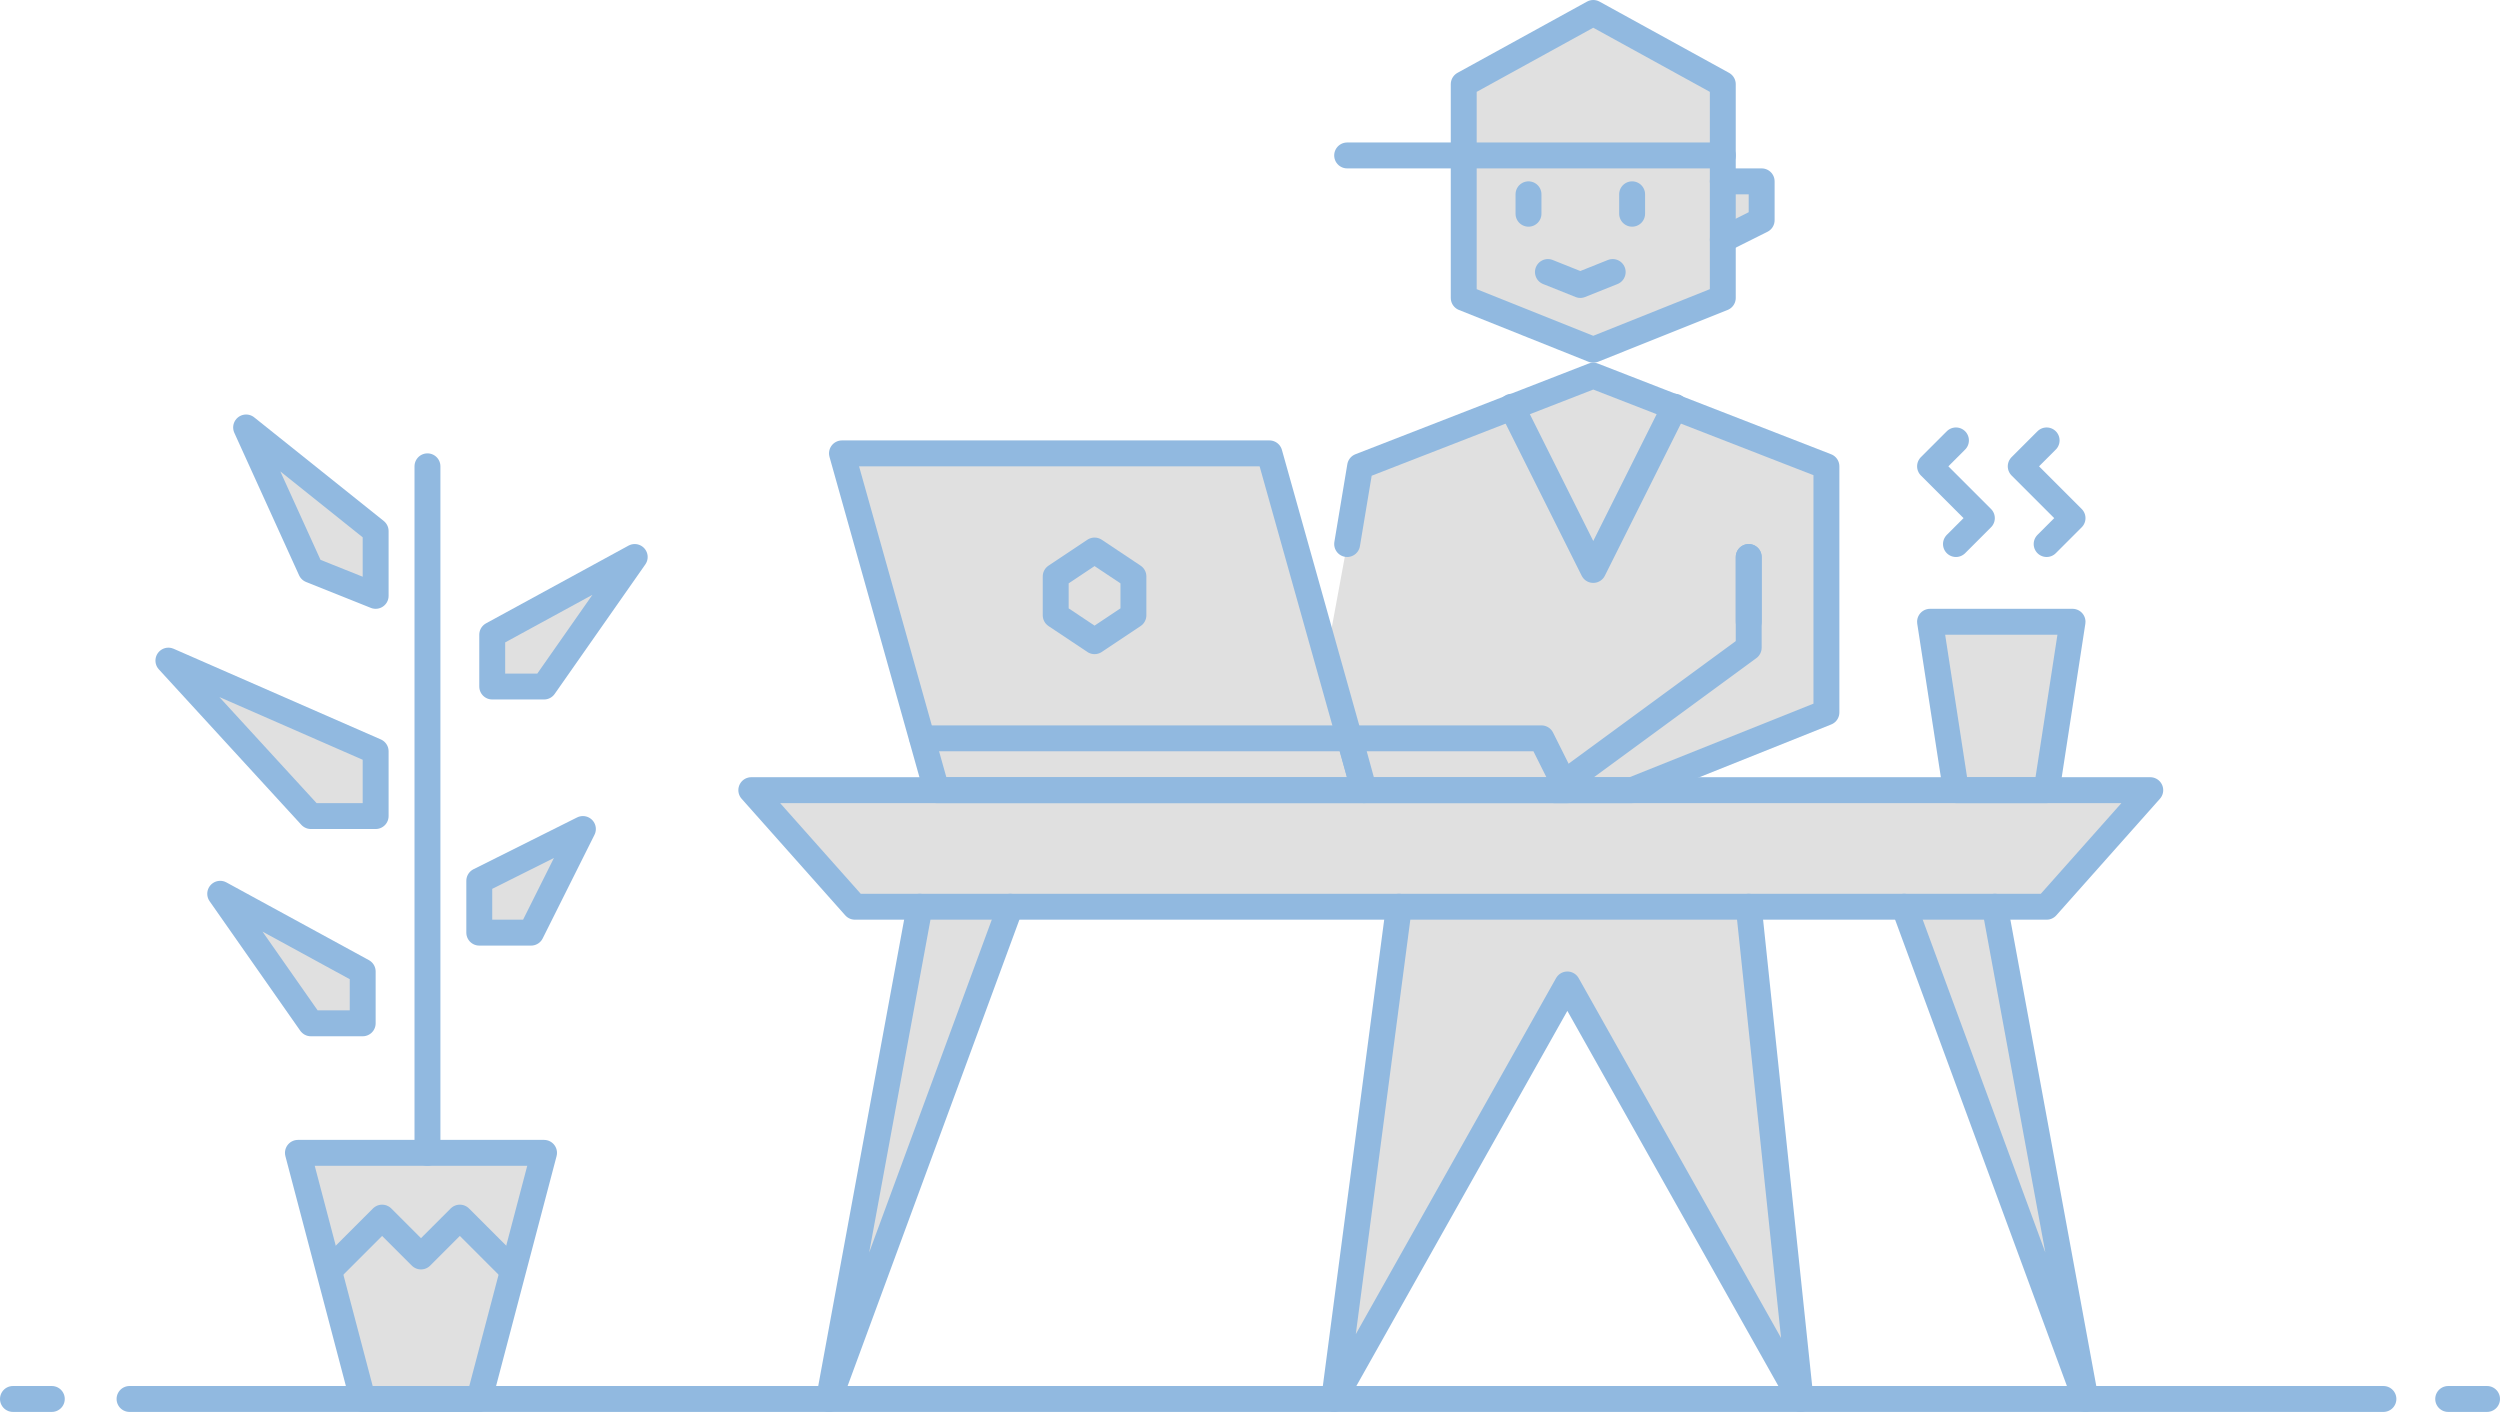 <?xml version="1.0" encoding="utf-8"?>
<!-- Generator: Adobe Illustrator 21.1.0, SVG Export Plug-In . SVG Version: 6.00 Build 0)  -->
<svg version="1.1" id="Illustrations" xmlns="http://www.w3.org/2000/svg" xmlns:xlink="http://www.w3.org/1999/xlink" x="0px"
	 y="0px" viewBox="0 0 193 109" style="enable-background:new 0 0 193 109;" xml:space="preserve">
<style type="text/css">
	.st0{fill:#E0E0E0;}
	.st1{fill:#E0E0E0;}
	.st2{fill:none;stroke:#91B9E0;stroke-width:2;stroke-linejoin:round;stroke-miterlimit:10;}
	.st3{fill:none;stroke:#91B9E0;stroke-width:2;stroke-linecap:round;stroke-linejoin:round;stroke-miterlimit:10;}
	.st4{fill:#E0E0E0;stroke:#91B9E0;stroke-width:2;stroke-linecap:round;stroke-linejoin:round;stroke-miterlimit:10;}
	.st5{fill:#E0E0E0;stroke:#91B9E0;stroke-width:2;stroke-linejoin:round;stroke-miterlimit:10;}
	.st6{fill:#E0E0E0;stroke:#91B9E0;stroke-width:2;stroke-linejoin:round;stroke-miterlimit:10;}
	.st7{fill:#E0E0E0;stroke:#91B9E0;stroke-width:2;stroke-linecap:round;stroke-linejoin:round;stroke-miterlimit:10;}
	.st8{fill:none;stroke:#91B9E0;stroke-width:2;stroke-linecap:round;stroke-linejoin:round;}
	.st9{fill:#91B9E0;}
	.st10{fill:none;stroke:#91B9E0;stroke-width:2;stroke-linecap:round;stroke-miterlimit:10;}
	.st11{fill:#E0E0E0;stroke:#91B9E0;stroke-width:2;stroke-linecap:round;stroke-linejoin:round;}
</style>
<g id="New_Symbol_16_">
</g>
<g id="New_Symbol_17_">
	<g id="New_Symbol">
	</g>
</g>
<g id="New_Symbol_6_12_">
</g>
<g id="New_Symbol_6_14_">
</g>
<g id="New_Symbol_6_15_">
</g>
<g id="New_Symbol_6_17_">
</g>
<g id="New_Symbol_6_16_">
</g>
<g id="New_Symbol_18_">
</g>
<g id="New_Symbol_9">
</g>
<g id="New_Symbol_6_20_">
</g>
<g id="New_Symbol_6_19_">
</g>
<g id="New_Symbol_6_18_">
</g>
<g id="Layer_19">
</g>
<g>
	<polygon class="st0" points="100.5,61 120,61 126,61 141,55 141,36 123,29 105,36 104,42 	"/>
	<polyline class="st0" points="133,14 136,14 136,17 133,18.5 	"/>
	<polyline class="st0" points="71,70 64,108 78,70 	"/>
	<polyline class="st0" points="135,70 139,108 121,76 103,108 108,70 	"/>
	<polygon class="st0" points="158,70 66,70 58,61 166,61 	"/>
	<polyline class="st0" points="154,70 161,108 147,70 	"/>
	<polygon class="st0" points="158,61 151,61 149,48 160,48 	"/>
	<polygon class="st0" points="133,23 123,27 113,23 113,6.5 123,1 133,6.5 	"/>
	<polygon class="st0" points="37,108 28,108 23,89 42,89 	"/>
	<polygon class="st1" points="121,76 139,108 135,70 113,70 109.5,96.4 	"/>
	<polygon class="st1" points="155.1,76 154,70 147,70 149.2,76 	"/>
	<polygon class="st1" points="69.9,76 71,70 78,70 75.8,76 	"/>
	<polygon class="st1" points="32.5,89 42,89 37,108 32.5,108 	"/>
	<polygon class="st1" points="154,61 158,61 160,48 154,48 	"/>
	<polygon class="st1" points="113,12 113,10.5 123,5 133,10.5 133,12 	"/>
	<polygon class="st2" points="133,23 123,27 113,23 113,6.5 123,1 133,6.5 	"/>
	<line class="st3" x1="118" y1="16.5" x2="118" y2="15"/>
	<line class="st3" x1="126" y1="16.5" x2="126" y2="15"/>
	<polygon class="st4" points="72.3,61 65,35 98,35 105.3,61 	"/>
	<polygon class="st5" points="87.5,47.5 84.5,49.5 81.5,47.5 81.5,44.5 84.5,42.5 87.5,44.5 	"/>
	<g>
		<polyline class="st3" points="129.3,31.4 123,44 116.7,31.4 		"/>
	</g>
	<line class="st3" x1="133" y1="12" x2="104" y2="12"/>
	<polyline class="st3" points="124.5,21 122,22 119.5,21 	"/>
	<polyline class="st3" points="133,14 136,14 136,17 133,18.5 	"/>
	<line class="st3" x1="104.2" y1="57" x2="71.2" y2="57"/>
	<polygon class="st4" points="105.3,61 121,61 119,57 104.2,57 	"/>
<!--	<polyline class="st3" points="135,43 135,50 120,61 126,61 141,55 141,36 123,29 105,36 104,42 	"/>-->
    <polyline class="st3 animate" points="135,43 135,50 120,61 126,61 141,55 141,36 123,29 105,36 104,42">
        <animate repeatCount="indefinite" fill="freeze" attributeName="points" dur="1000ms" to="135,43 135,50 120,56 126,56 141,55 141,36 123,29 105,36 104,42" />

    </polyline>

	<line class="st3" x1="135" y1="43" x2="135" y2="48"/>
	<polygon class="st3" points="158,70 66,70 58,61 166,61 	"/>
	<polyline class="st3" points="71,70 64,108 78,70 	"/>
	<polyline class="st3" points="154,70 161,108 147,70 	"/>
	<g>
		<line class="st3" x1="10" y1="108" x2="184" y2="108"/>
		<line class="st3" x1="189" y1="108" x2="192" y2="108"/>
		<line class="st3" x1="1" y1="108" x2="4" y2="108"/>
	</g>
	<polyline class="st3" points="135,70 139,108 121,76 103,108 108,70 	"/>
	<g>
		<polyline class="st3" points="151,42 153,40 149,36 151,34 		"/>
		<polyline class="st3" points="158,42 160,40 156,36 158,34 		"/>
	</g>
	<polygon class="st3" points="158,61 151,61 149,48 160,48 	"/>
	<polygon class="st3" points="37,108 28,108 23,89 42,89 	"/>
	<polygon class="st4" points="37,72 41,72 45,64 37,68 	"/>
	<polygon class="st4" points="28,79 24,79 17,69 28,75 	"/>
	<polygon class="st4" points="38,53 42,53 49,43 38,49 	"/>
	<polygon class="st4" points="24,63 13,51 29,58 29,63 	"/>
	<line class="st3" x1="33" y1="89" x2="33" y2="36"/>
	<polygon class="st4" points="29,41 19,33 24,44 29,46 	"/>
	<polyline class="st3" points="25.5,98 29.5,94 32.5,97 35.5,94 39.5,98 	"/>
</g>
</svg>
